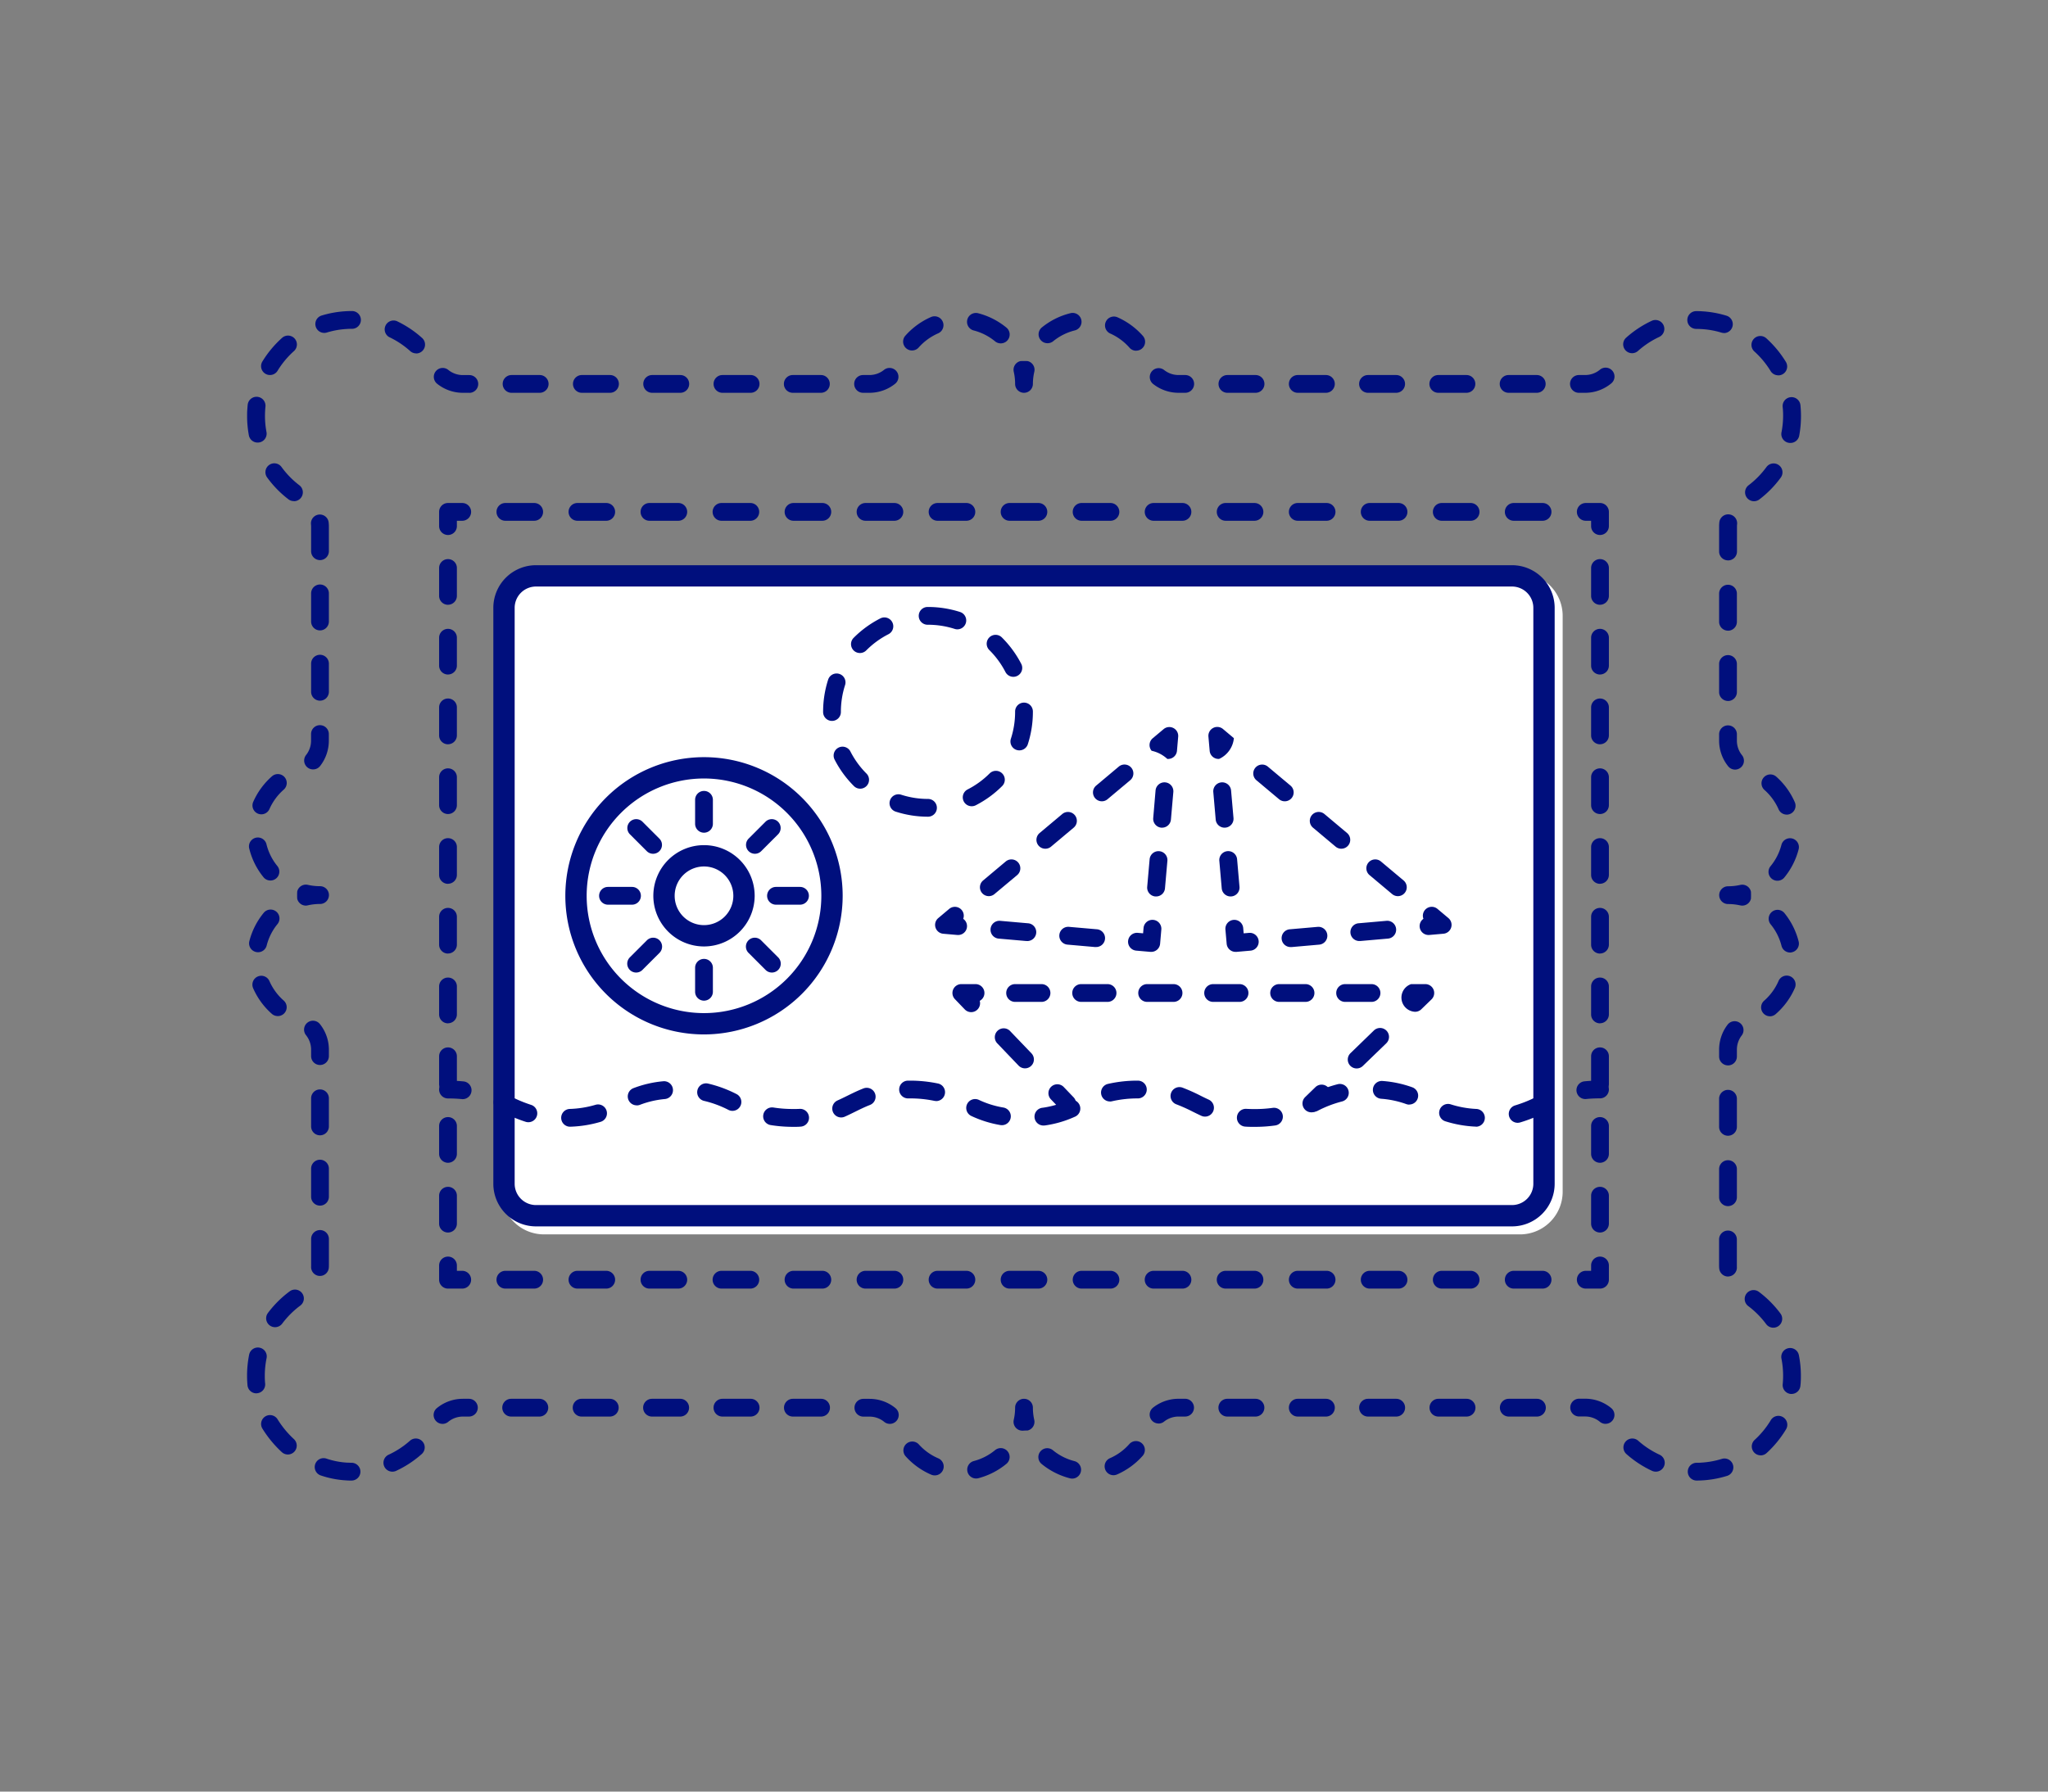 <svg id="OUTLINES" xmlns="http://www.w3.org/2000/svg" viewBox="0 0 1152 1008"><rect x="0" y="0" width="1152" height="1008" fill="#808080" stroke="none"/><defs><style>.cls-1{fill:#fff;}.cls-2{fill:#000f7d;}</style></defs><title>physical-security</title><path class="cls-1" d="M855,694.5H306a24,24,0,0,1-24-24v-324a24,24,0,0,1,24-24H855a24,24,0,0,1,24,24v324A24,24,0,0,1,855,694.5Z"/><path class="cls-2" d="M576,221a5,5,0,0,1-5-5,30.64,30.64,0,0,0-.76-6.84,5,5,0,0,1,3.78-6,39.23,39.23,0,0,1,4,0,5,5,0,0,1,3.78,6A31.4,31.4,0,0,0,581,216,5,5,0,0,1,576,221Z"/><path class="cls-2" d="M152.11,495.4a5,5,0,0,1-3.88-1.84,41,41,0,0,1-8-16,5,5,0,1,1,9.7-2.41A31,31,0,0,0,156,487.24a5,5,0,0,1-3.87,8.16ZM147,458.16a5.1,5.1,0,0,1-2-.42,5,5,0,0,1-2.56-6.59A41.29,41.29,0,0,1,153,436.75a5,5,0,0,1,6.58,7.54,31.25,31.25,0,0,0-8,10.88A5,5,0,0,1,147,458.16Zm29.09-25.27a5,5,0,0,1-3.92-8.1,13,13,0,0,0,2.8-8.06V413a5,5,0,0,1,10,0v3.78A23.14,23.14,0,0,1,180.05,431,5,5,0,0,1,176.12,432.89ZM180,394.22a5,5,0,0,1-5-5V373.4a5,5,0,0,1,10,0v15.82A5,5,0,0,1,180,394.22Zm0-39.54a5,5,0,0,1-5-5V333.86a5,5,0,0,1,10,0v15.82A5,5,0,0,1,180,354.68Zm0-39.55a5,5,0,0,1-5-5V296.34a14.28,14.28,0,0,0-.08-1.46,5,5,0,0,1,9.93-1.13,22.49,22.49,0,0,1,.15,2.59v13.79A5,5,0,0,1,180,315.13Zm-14.75-33.2a4.93,4.93,0,0,1-3-1,59.24,59.24,0,0,1-12-12.32,5,5,0,0,1,8.1-5.87,49.28,49.28,0,0,0,10,10.25,5,5,0,0,1-3,9ZM144.93,249A5,5,0,0,1,140,245a59.05,59.05,0,0,1-1-11c0-1.11,0-2.24.09-3.35s.13-1.93.23-2.88a5,5,0,1,1,10,1c-.08.79-.15,1.58-.19,2.38s-.08,1.87-.08,2.8a48.83,48.83,0,0,0,.85,9.12,5,5,0,0,1-4,5.84A6,6,0,0,1,144.93,249Zm344.16-28h-3.61a5,5,0,0,1,0-10h3.61a13,13,0,0,0,8.15-2.88,5,5,0,1,1,6.28,7.79A23.08,23.08,0,0,1,489.09,221Zm-27.34,0H445.94a5,5,0,0,1,0-10h15.81a5,5,0,0,1,0,10Zm-39.54,0H406.39a5,5,0,0,1,0-10h15.82a5,5,0,1,1,0,10Zm-39.55,0H366.85a5,5,0,0,1,0-10h15.81a5,5,0,1,1,0,10Zm-39.54,0H327.3a5,5,0,1,1,0-10h15.82a5,5,0,0,1,0,10Zm-39.55,0H287.76a5,5,0,0,1,0-10h15.81a5,5,0,0,1,0,10ZM264,221h-3.69A23.08,23.08,0,0,1,246,216a5,5,0,1,1,6.24-7.81,13,13,0,0,0,8.11,2.84H264a5,5,0,0,1,0,10ZM151.85,211a5,5,0,0,1-4.26-7.61,59.37,59.37,0,0,1,11-13.23,5,5,0,1,1,6.69,7.43,49.26,49.26,0,0,0-9.14,11A5,5,0,0,1,151.85,211Zm82.24-12.18a5,5,0,0,1-3.34-1.28,48.85,48.85,0,0,0-11.91-7.92,5,5,0,0,1,4.26-9,59.05,59.05,0,0,1,14.34,9.54,5,5,0,0,1-3.35,8.71ZM513,197.19a5,5,0,0,1-3.75-8.3,41.4,41.4,0,0,1,14.45-10.52,5,5,0,0,1,4,9.18,31.46,31.46,0,0,0-10.93,7.95A5,5,0,0,1,513,197.19Zm49.9-4a5,5,0,0,1-3.18-1.15,31,31,0,0,0-12-6.11,5,5,0,0,1,2.47-9.7,41.25,41.25,0,0,1,15.93,8.1,5,5,0,0,1-3.18,8.86ZM182.4,187.3a5,5,0,0,1-1.45-9.79,58.52,58.52,0,0,1,13.7-2.42c1.12-.06,2.24-.09,3.35-.09a5,5,0,0,1,0,10c-.92,0-1.87,0-2.8.08a47.92,47.92,0,0,0-11.34,2A4.93,4.93,0,0,1,182.4,187.3Z"/><path class="cls-2" d="M172.05,509.52a5,5,0,0,1-4.87-3.9,39.23,39.23,0,0,1,0-4,5,5,0,0,1,6-3.78,30.86,30.86,0,0,0,6.85.76,5,5,0,0,1,0,10,31.47,31.47,0,0,0-6.85.76A5.22,5.22,0,0,1,172.05,509.52Z"/><path class="cls-2" d="M197.68,833h0c-.94,0-1.91,0-2.88-.09a53.78,53.78,0,0,1-14.22-2.73,5,5,0,1,1,3.17-9.48,44.25,44.25,0,0,0,11.58,2.23c.81,0,1.61.07,2.41.07a5,5,0,0,1,0,10Zm351.38-1.15a5,5,0,0,1-1.25-9.84,31.18,31.18,0,0,0,12-6.18,5,5,0,0,1,6.4,7.68,41.27,41.27,0,0,1-15.91,8.18A5,5,0,0,1,549.06,831.85Zm-23.24-1.75a5.05,5.05,0,0,1-2-.4,41.3,41.3,0,0,1-14.5-10.46,5,5,0,0,1,7.47-6.64,31.25,31.25,0,0,0,11,7.9,5,5,0,0,1-2,9.6ZM220.69,828a5,5,0,0,1-2.11-9.53,48.91,48.91,0,0,0,12-7.86,5,5,0,1,1,6.65,7.47,59,59,0,0,1-14.4,9.46A4.92,4.92,0,0,1,220.69,828Zm-58.78-9.66a5,5,0,0,1-3.39-1.33,63.12,63.12,0,0,1-10.9-13.21,5,5,0,0,1,8.51-5.26,53.62,53.62,0,0,0,9.18,11.13,5,5,0,0,1-3.4,8.67Zm87-17.23a5,5,0,0,1-3.18-8.86A23,23,0,0,1,260.33,787h3.42a5,5,0,0,1,0,10h-3.42a13,13,0,0,0-8.26,3A5,5,0,0,1,248.88,801.12Zm251.61,0a4.93,4.93,0,0,1-3.16-1.14,13,13,0,0,0-8.24-2.94h-3.47a5,5,0,1,1,0-10h3.47a23.07,23.07,0,0,1,14.58,5.21,5,5,0,0,1-3.18,8.87ZM461.84,797H446a5,5,0,0,1,0-10h15.85a5,5,0,0,1,0,10Zm-39.62,0H406.37a5,5,0,1,1,0-10h15.85a5,5,0,0,1,0,10Zm-39.62,0H366.76a5,5,0,0,1,0-10H382.6a5,5,0,0,1,0,10ZM343,797H327.16a5,5,0,0,1,0-10H343a5,5,0,0,1,0,10Zm-39.62,0H287.53a5,5,0,0,1,0-10h15.85a5,5,0,1,1,0,10ZM144.22,783.93a5,5,0,0,1-5-4.52c-.06-.65-.11-1.31-.15-2-.07-1.14-.1-2.3-.1-3.45a59.81,59.81,0,0,1,1.18-11.81,5,5,0,0,1,9.8,2,49.56,49.56,0,0,0-1,9.82c0,1,0,1.92.08,2.88,0,.53.07,1,.12,1.58a5,5,0,0,1-4.5,5.45A3.85,3.85,0,0,1,144.22,783.93Zm10.49-37.22a5,5,0,0,1-4-8,59.58,59.58,0,0,1,12.21-12.15,5,5,0,0,1,6,8,49.32,49.32,0,0,0-10.15,10.1A5,5,0,0,1,154.71,746.71ZM180,717.88h-.34a5,5,0,0,1-4.65-5.33c0-.29,0-.59,0-.88v-14.6a5,5,0,0,1,10,0v14.6c0,.52,0,1-.05,1.56A5,5,0,0,1,180,717.88Zm0-39.56a5,5,0,0,1-5-5V657.5a5,5,0,0,1,10,0v15.82A5,5,0,0,1,180,678.32Zm0-39.56a5,5,0,0,1-5-5V617.94a5,5,0,0,1,10,0v15.82A5,5,0,0,1,180,638.76Zm0-39.56a5,5,0,0,1-5-5v-3.64a13.08,13.08,0,0,0-2.86-8.14,5,5,0,0,1,7.8-6.26,23.11,23.11,0,0,1,5.06,14.4v3.64A5,5,0,0,1,180,599.2Zm-23.79-27.53a5,5,0,0,1-3.3-1.25A41.37,41.37,0,0,1,142.39,556a5,5,0,0,1,9.17-4,31.23,31.23,0,0,0,8,10.92,5,5,0,0,1-3.31,8.76Zm-11.1-35.92a4.72,4.72,0,0,1-1.23-.16,5,5,0,0,1-3.62-6.07,41.18,41.18,0,0,1,8.09-15.95,5,5,0,0,1,7.72,6.36A31.11,31.11,0,0,0,150,532,5,5,0,0,1,145.11,535.75Z"/><path class="cls-2" d="M575.13,804.94a5.24,5.24,0,0,1-1.11-.12,5,5,0,0,1-3.78-6A30.71,30.71,0,0,0,571,792a5,5,0,0,1,10,0,31.47,31.47,0,0,0,.76,6.85,5,5,0,0,1-3.78,6,25.93,25.93,0,0,0-2.85.12Z"/><path class="cls-2" d="M954.37,833a5,5,0,0,1,0-10c.82,0,1.65,0,2.47-.08a48.65,48.65,0,0,0,11.67-2.1,5,5,0,1,1,3,9.54,58,58,0,0,1-14.09,2.55c-1,.05-2,.08-3,.09Zm-351.24-1.1a5.17,5.17,0,0,1-1.23-.15,41.35,41.35,0,0,1-16-8.09,5,5,0,0,1,6.36-7.72,31.13,31.13,0,0,0,12.06,6.11,5,5,0,0,1-1.23,9.85ZM626.37,830a5,5,0,0,1-2-9.59,31.1,31.1,0,0,0,10.93-8,5,5,0,0,1,7.51,6.6,41.45,41.45,0,0,1-14.44,10.55A5.06,5.06,0,0,1,626.37,830Zm305-2a5.07,5.07,0,0,1-2.1-.46,59.49,59.49,0,0,1-14.41-9.45,5,5,0,0,1,6.65-7.48,48.64,48.64,0,0,0,12,7.85,5,5,0,0,1-2.11,9.54Zm59-9.19a5,5,0,0,1-3.37-8.69,49.82,49.82,0,0,0,9.07-11.09,5,5,0,1,1,8.58,5.14,60,60,0,0,1-10.9,13.33A5,5,0,0,1,990.37,818.84Zm-87.24-17.71a5,5,0,0,1-3.19-1.15,13,13,0,0,0-8.28-3h-3.39a5,5,0,0,1,0-10h3.39a23,23,0,0,1,14.66,5.28,5,5,0,0,1-3.19,8.85Zm-251.44-.2a5,5,0,0,1-3.12-8.91,23.07,23.07,0,0,1,14.35-5h3.7a5,5,0,0,1,0,10h-3.7a13.09,13.09,0,0,0-8.12,2.84A5,5,0,0,1,651.69,800.93ZM864.52,797H848.69a5,5,0,0,1,0-10h15.83a5,5,0,0,1,0,10Zm-39.58,0H809.11a5,5,0,0,1,0-10h15.83a5,5,0,0,1,0,10Zm-39.58,0H769.53a5,5,0,0,1,0-10h15.83a5,5,0,1,1,0,10Zm-39.58,0H730a5,5,0,0,1,0-10h15.83a5,5,0,0,1,0,10Zm-39.58,0H690.37a5,5,0,1,1,0-10H706.2a5,5,0,0,1,0,10Zm301.55-12.73-.48,0a5,5,0,0,1-4.5-5.46c.06-.66.12-1.33.15-2,.05-.94.08-1.88.08-2.8a49.63,49.63,0,0,0-.92-9.52,5,5,0,1,1,9.81-1.93A59.25,59.25,0,0,1,1013,774c0,1.1,0,2.23-.09,3.35,0,.81-.11,1.61-.19,2.4A5,5,0,0,1,1007.75,784.27ZM997.48,747a5,5,0,0,1-4-2,49.32,49.32,0,0,0-10.09-10.16,5,5,0,0,1,6-8A59.33,59.33,0,0,1,1001.49,739a5,5,0,0,1-4,8Zm-25.42-28.79a5,5,0,0,1-5-4.58c-.05-.64-.08-1.3-.08-1.94V697.35a5,5,0,1,1,10,0v14.31c0,.37,0,.73,0,1.1a5,5,0,0,1-4.56,5.4ZM972,678.6a5,5,0,0,1-5-5V657.77a5,5,0,0,1,10,0V673.6A5,5,0,0,1,972,678.6ZM972,639a5,5,0,0,1-5-5V618.19a5,5,0,0,1,10,0V634A5,5,0,0,1,972,639Zm0-39.58a5,5,0,0,1-5-5v-3.88a23.09,23.09,0,0,1,4.88-14.17,5,5,0,0,1,7.88,6.15,13.1,13.1,0,0,0-2.76,8v3.88A5,5,0,0,1,972,599.44Zm23.62-27.63a5,5,0,0,1-3.28-8.77,31.4,31.4,0,0,0,8-10.88,5,5,0,1,1,9.15,4,41.36,41.36,0,0,1-10.62,14.38A4.93,4.93,0,0,1,995.62,571.81Zm11.32-35.87a5,5,0,0,1-4.85-3.8A31.15,31.15,0,0,0,996,520.06a5,5,0,0,1,7.75-6.32,41.42,41.42,0,0,1,8,16,5,5,0,0,1-3.65,6A5.07,5.07,0,0,1,1006.94,535.94Z"/><path class="cls-2" d="M980,509.52a5.22,5.22,0,0,1-1.1-.12,31.47,31.47,0,0,0-6.85-.76,5,5,0,0,1,0-10,30.86,30.86,0,0,0,6.85-.76,5,5,0,0,1,6,3.78,39.23,39.23,0,0,1,0,4A5,5,0,0,1,980,509.52Z"/><path class="cls-2" d="M999.78,495.53a5,5,0,0,1-3.85-8.18,31.13,31.13,0,0,0,6.12-12,5,5,0,0,1,9.69,2.47,41.25,41.25,0,0,1-8.1,15.93A5,5,0,0,1,999.78,495.53Zm5.26-37.21a5,5,0,0,1-4.59-3,31.46,31.46,0,0,0-8-10.93,5,5,0,0,1,6.61-7.5,41.4,41.4,0,0,1,10.52,14.45,5,5,0,0,1-4.59,7ZM976,433a5,5,0,0,1-3.9-1.86A23.08,23.08,0,0,1,967,416.73v-3.61a5,5,0,1,1,10,0v3.61a13.06,13.06,0,0,0,2.88,8.16A5,5,0,0,1,976,433Zm-4-38.62a5,5,0,0,1-5-5V373.58a5,5,0,1,1,10,0V389.4A5,5,0,0,1,972,394.4Zm0-39.55a5,5,0,0,1-5-5V334a5,5,0,0,1,10,0v15.82A5,5,0,0,1,972,354.85Zm0-39.55a5,5,0,0,1-5-5v-14a23.51,23.51,0,0,1,.12-2.37,5,5,0,0,1,10,1,12.16,12.16,0,0,0-.07,1.34v14A5,5,0,0,1,972,315.3ZM986.61,282a5,5,0,0,1-3-9,49.23,49.23,0,0,0,10-10.21,5,5,0,0,1,8.08,5.9A59.23,59.23,0,0,1,989.63,281,5,5,0,0,1,986.61,282ZM1007,249.21a5,5,0,0,1-4.92-5.94A48.62,48.62,0,0,0,1003,234c0-.92,0-1.87-.08-2.8,0-.75-.1-1.49-.17-2.23a5,5,0,1,1,10-1c.09.89.16,1.79.21,2.69.06,1.11.09,2.24.09,3.35a59.33,59.33,0,0,1-1,11.15A5,5,0,0,1,1007,249.21ZM891.66,221h-3.52a5,5,0,1,1,0-10h3.52a13.06,13.06,0,0,0,8.21-2.92,5,5,0,1,1,6.31,7.75A23,23,0,0,1,891.66,221Zm-27.24,0H848.6a5,5,0,1,1,0-10h15.82a5,5,0,1,1,0,10Zm-39.55,0H809.05a5,5,0,0,1,0-10h15.82a5,5,0,0,1,0,10Zm-39.54,0H769.51a5,5,0,0,1,0-10h15.82a5,5,0,0,1,0,10Zm-39.55,0H730a5,5,0,0,1,0-10h15.82a5,5,0,0,1,0,10Zm-39.54,0H690.42a5,5,0,0,1,0-10h15.82a5,5,0,0,1,0,10Zm-39.55,0h-3.78a23.14,23.14,0,0,1-14.26-4.95,5,5,0,0,1,6.2-7.85,13,13,0,0,0,8.06,2.8h3.78a5,5,0,0,1,0,10Zm333.55-9.84a5,5,0,0,1-4.28-2.41,49.78,49.78,0,0,0-9.12-11,5,5,0,0,1,6.72-7.41,59.86,59.86,0,0,1,11,13.27,5,5,0,0,1-4.27,7.59ZM918,198.72A5,5,0,0,1,914.7,190a59.12,59.12,0,0,1,14.37-9.49,5,5,0,0,1,4.24,9.06,49.16,49.16,0,0,0-11.94,7.88A5,5,0,0,1,918,198.72Zm-278.92-1.39a5,5,0,0,1-3.76-1.72,31.48,31.48,0,0,0-10.89-8,5,5,0,0,1,4-9.16A41.44,41.44,0,0,1,642.89,189a5,5,0,0,1-3.77,8.29Zm-49.88-4.23a5,5,0,0,1-3.16-8.87,41,41,0,0,1,16-8,5,5,0,1,1,2.42,9.7A31.13,31.13,0,0,0,592.4,192,4.93,4.93,0,0,1,589.24,193.1Zm380.52-5.75a5,5,0,0,1-1.47-.22,47.63,47.63,0,0,0-11.49-2c-.88-.05-1.76-.08-2.64-.08a5,5,0,0,1,0-10h0c1,0,2.12,0,3.17.09a58.38,58.38,0,0,1,13.87,2.48,5,5,0,0,1-1.47,9.78Z"/><path class="cls-2" d="M900,725h-8a5,5,0,0,1,0-10h3v-3a5,5,0,0,1,10,0v8A5,5,0,0,1,900,725Z"/><path class="cls-2" d="M867.69,725h-16.2a5,5,0,0,1,0-10h16.2a5,5,0,0,1,0,10Zm-40.51,0H811a5,5,0,0,1,0-10h16.21a5,5,0,0,1,0,10Zm-40.51,0H770.46a5,5,0,0,1,0-10h16.21a5,5,0,1,1,0,10Zm-40.52,0H730a5,5,0,0,1,0-10h16.2a5,5,0,1,1,0,10Zm-40.51,0h-16.2a5,5,0,0,1,0-10h16.2a5,5,0,0,1,0,10Zm-40.51,0H648.92a5,5,0,0,1,0-10h16.21a5,5,0,1,1,0,10Zm-40.51,0H608.41a5,5,0,1,1,0-10h16.21a5,5,0,0,1,0,10Zm-40.52,0H567.9a5,5,0,0,1,0-10h16.2a5,5,0,0,1,0,10Zm-40.51,0h-16.2a5,5,0,1,1,0-10h16.2a5,5,0,1,1,0,10Zm-40.51,0H486.87a5,5,0,1,1,0-10h16.21a5,5,0,0,1,0,10Zm-40.52,0h-16.2a5,5,0,0,1,0-10h16.2a5,5,0,0,1,0,10Zm-40.51,0h-16.2a5,5,0,1,1,0-10h16.2a5,5,0,0,1,0,10Zm-40.51,0H365.33a5,5,0,1,1,0-10h16.21a5,5,0,0,1,0,10ZM341,725H324.82a5,5,0,1,1,0-10H341a5,5,0,0,1,0,10Zm-40.52,0h-16.2a5,5,0,1,1,0-10h16.2a5,5,0,0,1,0,10Z"/><path class="cls-2" d="M260,725h-8a5,5,0,0,1-5-5v-8a5,5,0,0,1,10,0v3h3a5,5,0,0,1,0,10Z"/><path class="cls-2" d="M252,693.45a5,5,0,0,1-5-5v-15.7a5,5,0,0,1,10,0v15.7A5,5,0,0,1,252,693.45Zm0-39.24a5,5,0,0,1-5-5v-15.7a5,5,0,0,1,10,0v15.7A5,5,0,0,1,252,654.21ZM252,615a5,5,0,0,1-5-5v-15.7a5,5,0,0,1,10,0V610A5,5,0,0,1,252,615Zm0-39.24a5,5,0,0,1-5-5V555a5,5,0,0,1,10,0v15.7A5,5,0,0,1,252,575.72Zm0-39.25a5,5,0,0,1-5-5v-15.7a5,5,0,0,1,10,0v15.7A5,5,0,0,1,252,536.47Zm0-39.24a5,5,0,0,1-5-5v-15.7a5,5,0,0,1,10,0v15.7A5,5,0,0,1,252,497.23ZM252,458a5,5,0,0,1-5-5v-15.7a5,5,0,0,1,10,0V453A5,5,0,0,1,252,458Zm0-39.24a5,5,0,0,1-5-5V398a5,5,0,1,1,10,0v15.7A5,5,0,0,1,252,418.74Zm0-39.25a5,5,0,0,1-5-5v-15.7a5,5,0,1,1,10,0v15.7A5,5,0,0,1,252,379.49Zm0-39.24a5,5,0,0,1-5-5v-15.7a5,5,0,1,1,10,0v15.7A5,5,0,0,1,252,340.25Z"/><path class="cls-2" d="M252,301a5,5,0,0,1-5-5v-8a5,5,0,0,1,5-5h8a5,5,0,0,1,0,10h-3v3A5,5,0,0,1,252,301Z"/><path class="cls-2" d="M867.69,293h-16.2a5,5,0,0,1,0-10h16.2a5,5,0,0,1,0,10Zm-40.51,0H811a5,5,0,0,1,0-10h16.21a5,5,0,0,1,0,10Zm-40.51,0H770.46a5,5,0,0,1,0-10h16.21a5,5,0,1,1,0,10Zm-40.52,0H730a5,5,0,0,1,0-10h16.2a5,5,0,1,1,0,10Zm-40.51,0h-16.2a5,5,0,0,1,0-10h16.2a5,5,0,0,1,0,10Zm-40.51,0H648.92a5,5,0,0,1,0-10h16.21a5,5,0,0,1,0,10Zm-40.51,0H608.41a5,5,0,0,1,0-10h16.21a5,5,0,0,1,0,10Zm-40.52,0H567.9a5,5,0,0,1,0-10h16.2a5,5,0,0,1,0,10Zm-40.51,0h-16.2a5,5,0,0,1,0-10h16.2a5,5,0,0,1,0,10Zm-40.51,0H486.87a5,5,0,0,1,0-10h16.21a5,5,0,0,1,0,10Zm-40.52,0h-16.2a5,5,0,0,1,0-10h16.2a5,5,0,0,1,0,10Zm-40.51,0h-16.2a5,5,0,0,1,0-10h16.2a5,5,0,0,1,0,10Zm-40.51,0H365.33a5,5,0,1,1,0-10h16.21a5,5,0,0,1,0,10ZM341,293H324.82a5,5,0,1,1,0-10H341a5,5,0,0,1,0,10Zm-40.52,0h-16.2a5,5,0,1,1,0-10h16.2a5,5,0,0,1,0,10Z"/><path class="cls-2" d="M900,301a5,5,0,0,1-5-5v-3h-3a5,5,0,0,1,0-10h8a5,5,0,0,1,5,5v8A5,5,0,0,1,900,301Z"/><path class="cls-2" d="M900,693.45a5,5,0,0,1-5-5v-15.7a5,5,0,0,1,10,0v15.7A5,5,0,0,1,900,693.45Zm0-39.24a5,5,0,0,1-5-5v-15.7a5,5,0,0,1,10,0v15.7A5,5,0,0,1,900,654.21ZM900,615a5,5,0,0,1-5-5v-15.7a5,5,0,0,1,10,0V610A5,5,0,0,1,900,615Zm0-39.24a5,5,0,0,1-5-5V555a5,5,0,0,1,10,0v15.7A5,5,0,0,1,900,575.72Zm0-39.25a5,5,0,0,1-5-5v-15.7a5,5,0,0,1,10,0v15.7A5,5,0,0,1,900,536.47Zm0-39.24a5,5,0,0,1-5-5v-15.7a5,5,0,0,1,10,0v15.7A5,5,0,0,1,900,497.23ZM900,458a5,5,0,0,1-5-5v-15.7a5,5,0,0,1,10,0V453A5,5,0,0,1,900,458Zm0-39.24a5,5,0,0,1-5-5V398a5,5,0,1,1,10,0v15.7A5,5,0,0,1,900,418.74Zm0-39.25a5,5,0,0,1-5-5v-15.7a5,5,0,1,1,10,0v15.7A5,5,0,0,1,900,379.49Zm0-39.24a5,5,0,0,1-5-5v-15.7a5,5,0,1,1,10,0v15.7A5,5,0,0,1,900,340.25Z"/><path class="cls-2" d="M850.5,690h-549a24,24,0,0,1-24-24V342a24,24,0,0,1,24-24h549a24,24,0,0,1,24,24V666A24,24,0,0,1,850.5,690Zm-549-360a12,12,0,0,0-12,12V666a12,12,0,0,0,12,12h549a12,12,0,0,0,12-12V342a12,12,0,0,0-12-12Z"/><path class="cls-2" d="M396,582a78,78,0,1,1,78-78A78.09,78.09,0,0,1,396,582Zm0-144a66,66,0,1,0,66,66A66.08,66.08,0,0,0,396,438Z"/><path class="cls-2" d="M396,532.5A28.5,28.5,0,1,1,424.5,504,28.54,28.54,0,0,1,396,532.5Zm0-45A16.5,16.5,0,1,0,412.5,504,16.52,16.52,0,0,0,396,487.5Z"/><path class="cls-2" d="M396,468.5a5,5,0,0,1-5-5V450a5,5,0,0,1,10,0v13.5A5,5,0,0,1,396,468.5Z"/><path class="cls-2" d="M367.36,480.36a5,5,0,0,1-3.53-1.46l-9.55-9.55a5,5,0,0,1,7.07-7.07l9.55,9.55a5,5,0,0,1-3.54,8.53Z"/><path class="cls-2" d="M355.5,509H342a5,5,0,0,1,0-10h13.5a5,5,0,0,1,0,10Z"/><path class="cls-2" d="M357.82,547.18a5,5,0,0,1-3.54-8.53l9.55-9.55a5,5,0,1,1,7.07,7.07l-9.55,9.55A4.94,4.94,0,0,1,357.82,547.18Z"/><path class="cls-2" d="M396,563a5,5,0,0,1-5-5V544.5a5,5,0,0,1,10,0V558A5,5,0,0,1,396,563Z"/><path class="cls-2" d="M434.18,547.18a4.94,4.94,0,0,1-3.53-1.46l-9.55-9.55a5,5,0,1,1,7.07-7.07l9.55,9.55a5,5,0,0,1-3.54,8.53Z"/><path class="cls-2" d="M450,509H436.5a5,5,0,0,1,0-10H450a5,5,0,0,1,0,10Z"/><path class="cls-2" d="M424.64,480.36a5,5,0,0,1-3.54-8.53l9.55-9.55a5,5,0,0,1,7.07,7.07l-9.55,9.55A5,5,0,0,1,424.64,480.36Z"/><path class="cls-2" d="M522.06,459.5H522a59.09,59.09,0,0,1-18.17-2.85,5,5,0,0,1,3.08-9.52A49,49,0,0,0,522,449.5a5,5,0,0,1,5,5A5,5,0,0,1,522.06,459.5Zm24.5-5.89a5,5,0,0,1-2.28-9.45,49,49,0,0,0,12.38-9,5,5,0,1,1,7.08,7.07,59.17,59.17,0,0,1-14.91,10.86A5,5,0,0,1,546.56,453.61Zm-62.69-9.87a5,5,0,0,1-3.53-1.46,59,59,0,0,1-10.87-14.9,5,5,0,1,1,8.9-4.56,48.85,48.85,0,0,0,9,12.38,5,5,0,0,1-3.53,8.54Zm89.51-21.56a5.17,5.17,0,0,1-1.55-.24,5,5,0,0,1-3.21-6.3A49,49,0,0,0,571,400.5v-.19a5,5,0,0,1,5-5h0a5,5,0,0,1,5,5v.26a59.08,59.08,0,0,1-2.87,18.22A5,5,0,0,1,573.38,422.18ZM468,405.61a5,5,0,0,1-5-5v-.11a59,59,0,0,1,2.83-18.11,5,5,0,0,1,9.52,3.07,49,49,0,0,0-2.35,15v.11A5,5,0,0,1,468,405.61ZM570,380.8a5,5,0,0,1-4.44-2.71,49.14,49.14,0,0,0-9.07-12.36,5,5,0,0,1,7.05-7.1,59.4,59.4,0,0,1,10.91,14.87,5,5,0,0,1-2.16,6.74A4.93,4.93,0,0,1,570,380.8Zm-86.31-13.39a5,5,0,0,1-3.54-8.52A58.71,58.71,0,0,1,495.06,348a5,5,0,1,1,4.57,8.89,49,49,0,0,0-12.37,9.05A5,5,0,0,1,483.72,367.41Zm54.8-13.33a4.85,4.85,0,0,1-1.53-.25,49.22,49.22,0,0,0-15-2.33h-.17a5,5,0,0,1,0-10H522a59.15,59.15,0,0,1,18,2.81,5,5,0,0,1-1.53,9.77Z"/><path class="cls-2" d="M695,535.55a5,5,0,0,1-5-4.56l-.7-8a5,5,0,1,1,10-.87l.26,3,3-.26a5,5,0,1,1,.87,10l-8,.7Z"/><path class="cls-2" d="M692.22,504.37a5,5,0,0,1-5-4.57l-1.35-15.48a5,5,0,0,1,10-.87l1.35,15.48a5,5,0,0,1-4.54,5.42Zm-3.39-38.7a5,5,0,0,1-5-4.57l-1.35-15.48a5,5,0,0,1,10-.87l1.36,15.48a5,5,0,0,1-4.55,5.42Z"/><path class="cls-2" d="M685.44,427a5,5,0,0,1-5-4.56l-.7-8a5,5,0,0,1,8.2-4.27l6.12,5.14a14.36,14.36,0,0,1-8.2,11.64Z"/><path class="cls-2" d="M786.29,504.2a5,5,0,0,1-3.21-1.17l-12.72-10.67a5,5,0,1,1,6.43-7.66l12.72,10.67a5,5,0,0,1-3.22,8.83Zm-31.8-26.68a5,5,0,0,1-3.21-1.17l-12.73-10.68A5,5,0,0,1,745,458l12.72,10.68a5,5,0,0,1-3.21,8.83Zm-31.81-26.69a5,5,0,0,1-3.21-1.17L706.75,439a5,5,0,1,1,6.43-7.66L725.9,442a5,5,0,0,1-3.22,8.83Z"/><path class="cls-2" d="M803.53,526.05a5,5,0,0,1-2.85-9.1,5,5,0,0,1,7.91-5.57l6.13,5.15a5,5,0,0,1-2.78,8.81l-8,.7Z"/><path class="cls-2" d="M726.13,532.83a5,5,0,0,1-.43-10l15.48-1.35a5,5,0,1,1,.87,10l-15.48,1.36Zm38.7-3.39a5,5,0,0,1-.43-10l15.48-1.36a5,5,0,1,1,.87,10l-15.48,1.35Z"/><path class="cls-2" d="M647.56,535.55h-.44l-8-.7a5,5,0,1,1,.87-10l3,.26.26-3a5,5,0,1,1,10,.87l-.69,8A5,5,0,0,1,647.56,535.55Z"/><path class="cls-2" d="M650.29,504.37l-.44,0a5,5,0,0,1-4.55-5.42l1.36-15.48a5,5,0,0,1,10,.87l-1.36,15.48A5,5,0,0,1,650.29,504.37Zm3.39-38.7-.45,0a5,5,0,0,1-4.54-5.42L650,444.75a5,5,0,0,1,10,.87l-1.35,15.48A5,5,0,0,1,653.68,465.67Z"/><path class="cls-2" d="M657.06,427l-.44,0a18.85,18.85,0,0,0-8.83-4.59,5,5,0,0,1,.62-7.05l6.13-5.14a5,5,0,0,1,8.19,4.27l-.69,8A5,5,0,0,1,657.06,427Z"/><path class="cls-2" d="M556.21,504.2a5,5,0,0,1-3.21-8.83l12.72-10.67a5,5,0,0,1,6.43,7.66L559.43,503A5,5,0,0,1,556.21,504.2ZM588,477.52a5,5,0,0,1-3.22-8.83L597.52,458a5,5,0,1,1,6.43,7.66l-12.72,10.68A5,5,0,0,1,588,477.52Zm31.8-26.69a5,5,0,0,1-3.21-8.83l12.72-10.68a5,5,0,0,1,6.43,7.66L623,449.66A4.93,4.93,0,0,1,619.82,450.83Z"/><path class="cls-2" d="M539,526.05h-.45l-8-.7a5,5,0,0,1-2.77-8.81l6.12-5.15a5,5,0,0,1,7.91,5.57,5,5,0,0,1-2.84,9.1Z"/><path class="cls-2" d="M616.37,532.83l-.44,0-15.48-1.36a5,5,0,0,1,.87-10l15.48,1.35a5,5,0,0,1-.43,10Zm-38.7-3.39-.44,0-15.48-1.35a5,5,0,0,1,.87-10l15.48,1.36a5,5,0,0,1-.43,10Z"/><path class="cls-2" d="M600.28,625.83a5,5,0,0,1-3.61-1.54l-5.54-5.78a5,5,0,0,1,7.23-6.92l5.53,5.78a5,5,0,0,1-3.61,8.46Z"/><path class="cls-2" d="M576.57,601.08a5,5,0,0,1-3.61-1.54l-12.11-12.65a5,5,0,0,1,7.22-6.91l12.11,12.64a5,5,0,0,1-3.61,8.46Z"/><path class="cls-2" d="M546.29,569.46a5,5,0,0,1-3.61-1.54l-5.54-5.77a5,5,0,0,1,3.61-8.46h8a5,5,0,0,1,2.35,9.41,5,5,0,0,1-4.81,6.36Z"/><path class="cls-2" d="M771.48,563.69H756.63a5,5,0,0,1,0-10h14.85a5,5,0,0,1,0,10Zm-37.12,0H719.51a5,5,0,0,1,0-10h14.85a5,5,0,1,1,0,10Zm-37.12,0H682.39a5,5,0,1,1,0-10h14.85a5,5,0,0,1,0,10Zm-37.12,0H645.27a5,5,0,0,1,0-10h14.85a5,5,0,0,1,0,10Zm-37.13,0H608.15a5,5,0,0,1,0-10H623a5,5,0,0,1,0,10Zm-37.12,0H571a5,5,0,0,1,0-10h14.85a5,5,0,0,1,0,10Z"/><path class="cls-2" d="M796,569.26a8,8,0,0,1-2.26-15.57h8a5,5,0,0,1,3.48,8.59l-5.74,5.57A5,5,0,0,1,796,569.26Z"/><path class="cls-2" d="M763.12,601.14a5,5,0,0,1-3.48-8.59l13.16-12.76a5,5,0,1,1,7,7.18L766.6,599.73A5,5,0,0,1,763.12,601.14Z"/><path class="cls-2" d="M737.65,625.83a5,5,0,0,1-3.48-8.59l5.74-5.57a5,5,0,1,1,7,7.18l-5.74,5.57A5,5,0,0,1,737.65,625.83Z"/><path class="cls-2" d="M260,618.36a4,4,0,0,1-.49,0c-2.34-.23-4.87-.34-7.51-.34a5,5,0,0,1,0-10c3,0,5.81.13,8.47.39a5,5,0,0,1-.47,10Z"/><path class="cls-2" d="M446.37,634a80.8,80.8,0,0,1-12.88-1,5,5,0,0,1,1.59-9.88,70.21,70.21,0,0,0,11.29.83h0c1.19,0,2.36,0,3.5-.07a5,5,0,1,1,.4,10C449,634,447.67,634,446.37,634Zm259.22,0c-1.74,0-3.45,0-5.09-.13a5,5,0,0,1,.54-10c1.46.08,3,.12,4.55.12a72.8,72.8,0,0,0,10.29-.67,5,5,0,1,1,1.41,9.9A82.29,82.29,0,0,1,705.59,634Zm-384.81-.08a5,5,0,0,1-.22-10,57.54,57.54,0,0,0,14.37-2.31,5,5,0,1,1,2.9,9.57A67.18,67.18,0,0,1,321,633.91Zm509.3-.06h-.29a66.12,66.12,0,0,1-16.82-3,5,5,0,0,1,3.11-9.51,56.14,56.14,0,0,0,14.29,2.57,5,5,0,0,1-.29,10Zm-242.8-.62a5,5,0,0,1-.72-10,52.18,52.18,0,0,0,13.88-4,5,5,0,1,1,4,9.15A61.15,61.15,0,0,1,588,633.18,4.59,4.59,0,0,1,587.28,633.24Zm-23.68-.18a5.79,5.79,0,0,1-.83-.06,63.08,63.08,0,0,1-16.34-5.09,5,5,0,0,1,4.15-9.1,52.53,52.53,0,0,0,13.83,4.32,5,5,0,0,1-.81,9.93Zm290.06-1.34a5,5,0,0,1-1.34-9.81,73.25,73.25,0,0,0,13.06-5.39l.7-.35a5,5,0,1,1,4.42,9l-.69.34A81.65,81.65,0,0,1,855,631.54,5.35,5.35,0,0,1,853.66,631.72Zm-556.43-.32a5.19,5.19,0,0,1-1.45-.21,84.72,84.72,0,0,1-13.59-5.71l-1.72-.84a5,5,0,1,1,4.39-9l1.75.87a76.63,76.63,0,0,0,12.07,5.1,5,5,0,0,1-1.45,9.78Zm175.89-2.69a5,5,0,0,1-2-9.57c1.86-.83,3.62-1.7,5.49-2.62,2.84-1.4,5.77-2.85,9.1-4.15a5,5,0,0,1,3.63,9.32c-2.92,1.14-5.54,2.43-8.3,3.79-1.88.93-3.81,1.88-5.86,2.8A5,5,0,0,1,473.12,628.71Zm204.72-.47a4.88,4.88,0,0,1-2.09-.46c-1.65-.75-3.24-1.54-4.78-2.3a92.35,92.35,0,0,0-9.26-4.15,5,5,0,0,1,3.46-9.39,102.74,102.74,0,0,1,10.23,4.57c1.54.77,3,1.49,4.53,2.19a5,5,0,0,1-2.09,9.54Zm61.1-2.7a5,5,0,0,1-2.22-9.49A73.57,73.57,0,0,1,752.49,610a5,5,0,0,1,2.37,9.72A64.11,64.11,0,0,0,741.14,625,5,5,0,0,1,738.94,625.54ZM412,625a4.91,4.91,0,0,1-2.19-.51,59.59,59.59,0,0,0-13.73-5.09,5,5,0,0,1,2.18-9.76,69.86,69.86,0,0,1,15.93,5.86A5,5,0,0,1,412,625Zm-53.87-3.11a5,5,0,0,1-1.8-9.67,62.27,62.27,0,0,1,16.7-3.87,5,5,0,0,1,1,10A52.37,52.37,0,0,0,360,621.59,4.94,4.94,0,0,1,358.17,621.93Zm434.59-.4a4.84,4.84,0,0,1-1.7-.3,53.27,53.27,0,0,0-14.16-3,5,5,0,0,1,.81-10,62.85,62.85,0,0,1,16.75,3.55,5,5,0,0,1-1.7,9.7Zm-168.4-1.78a5,5,0,0,1-1.16-9.86A73.83,73.83,0,0,1,640.05,608h0a5,5,0,0,1,0,10,64.42,64.42,0,0,0-14.59,1.61A5.26,5.26,0,0,1,624.36,619.75Zm-97.83-.25a4.94,4.94,0,0,1-1.07-.12A66.62,66.62,0,0,0,511.19,618h-.41a5,5,0,0,1,0-10h.45a76.69,76.69,0,0,1,16.4,1.61,5,5,0,0,1-1.06,9.89Z"/><path class="cls-2" d="M892,618.36a5,5,0,0,1-.47-10c2.66-.26,5.51-.39,8.47-.39a5,5,0,0,1,0,10c-2.64,0-5.17.11-7.51.34A4,4,0,0,1,892,618.36Z"/></svg>